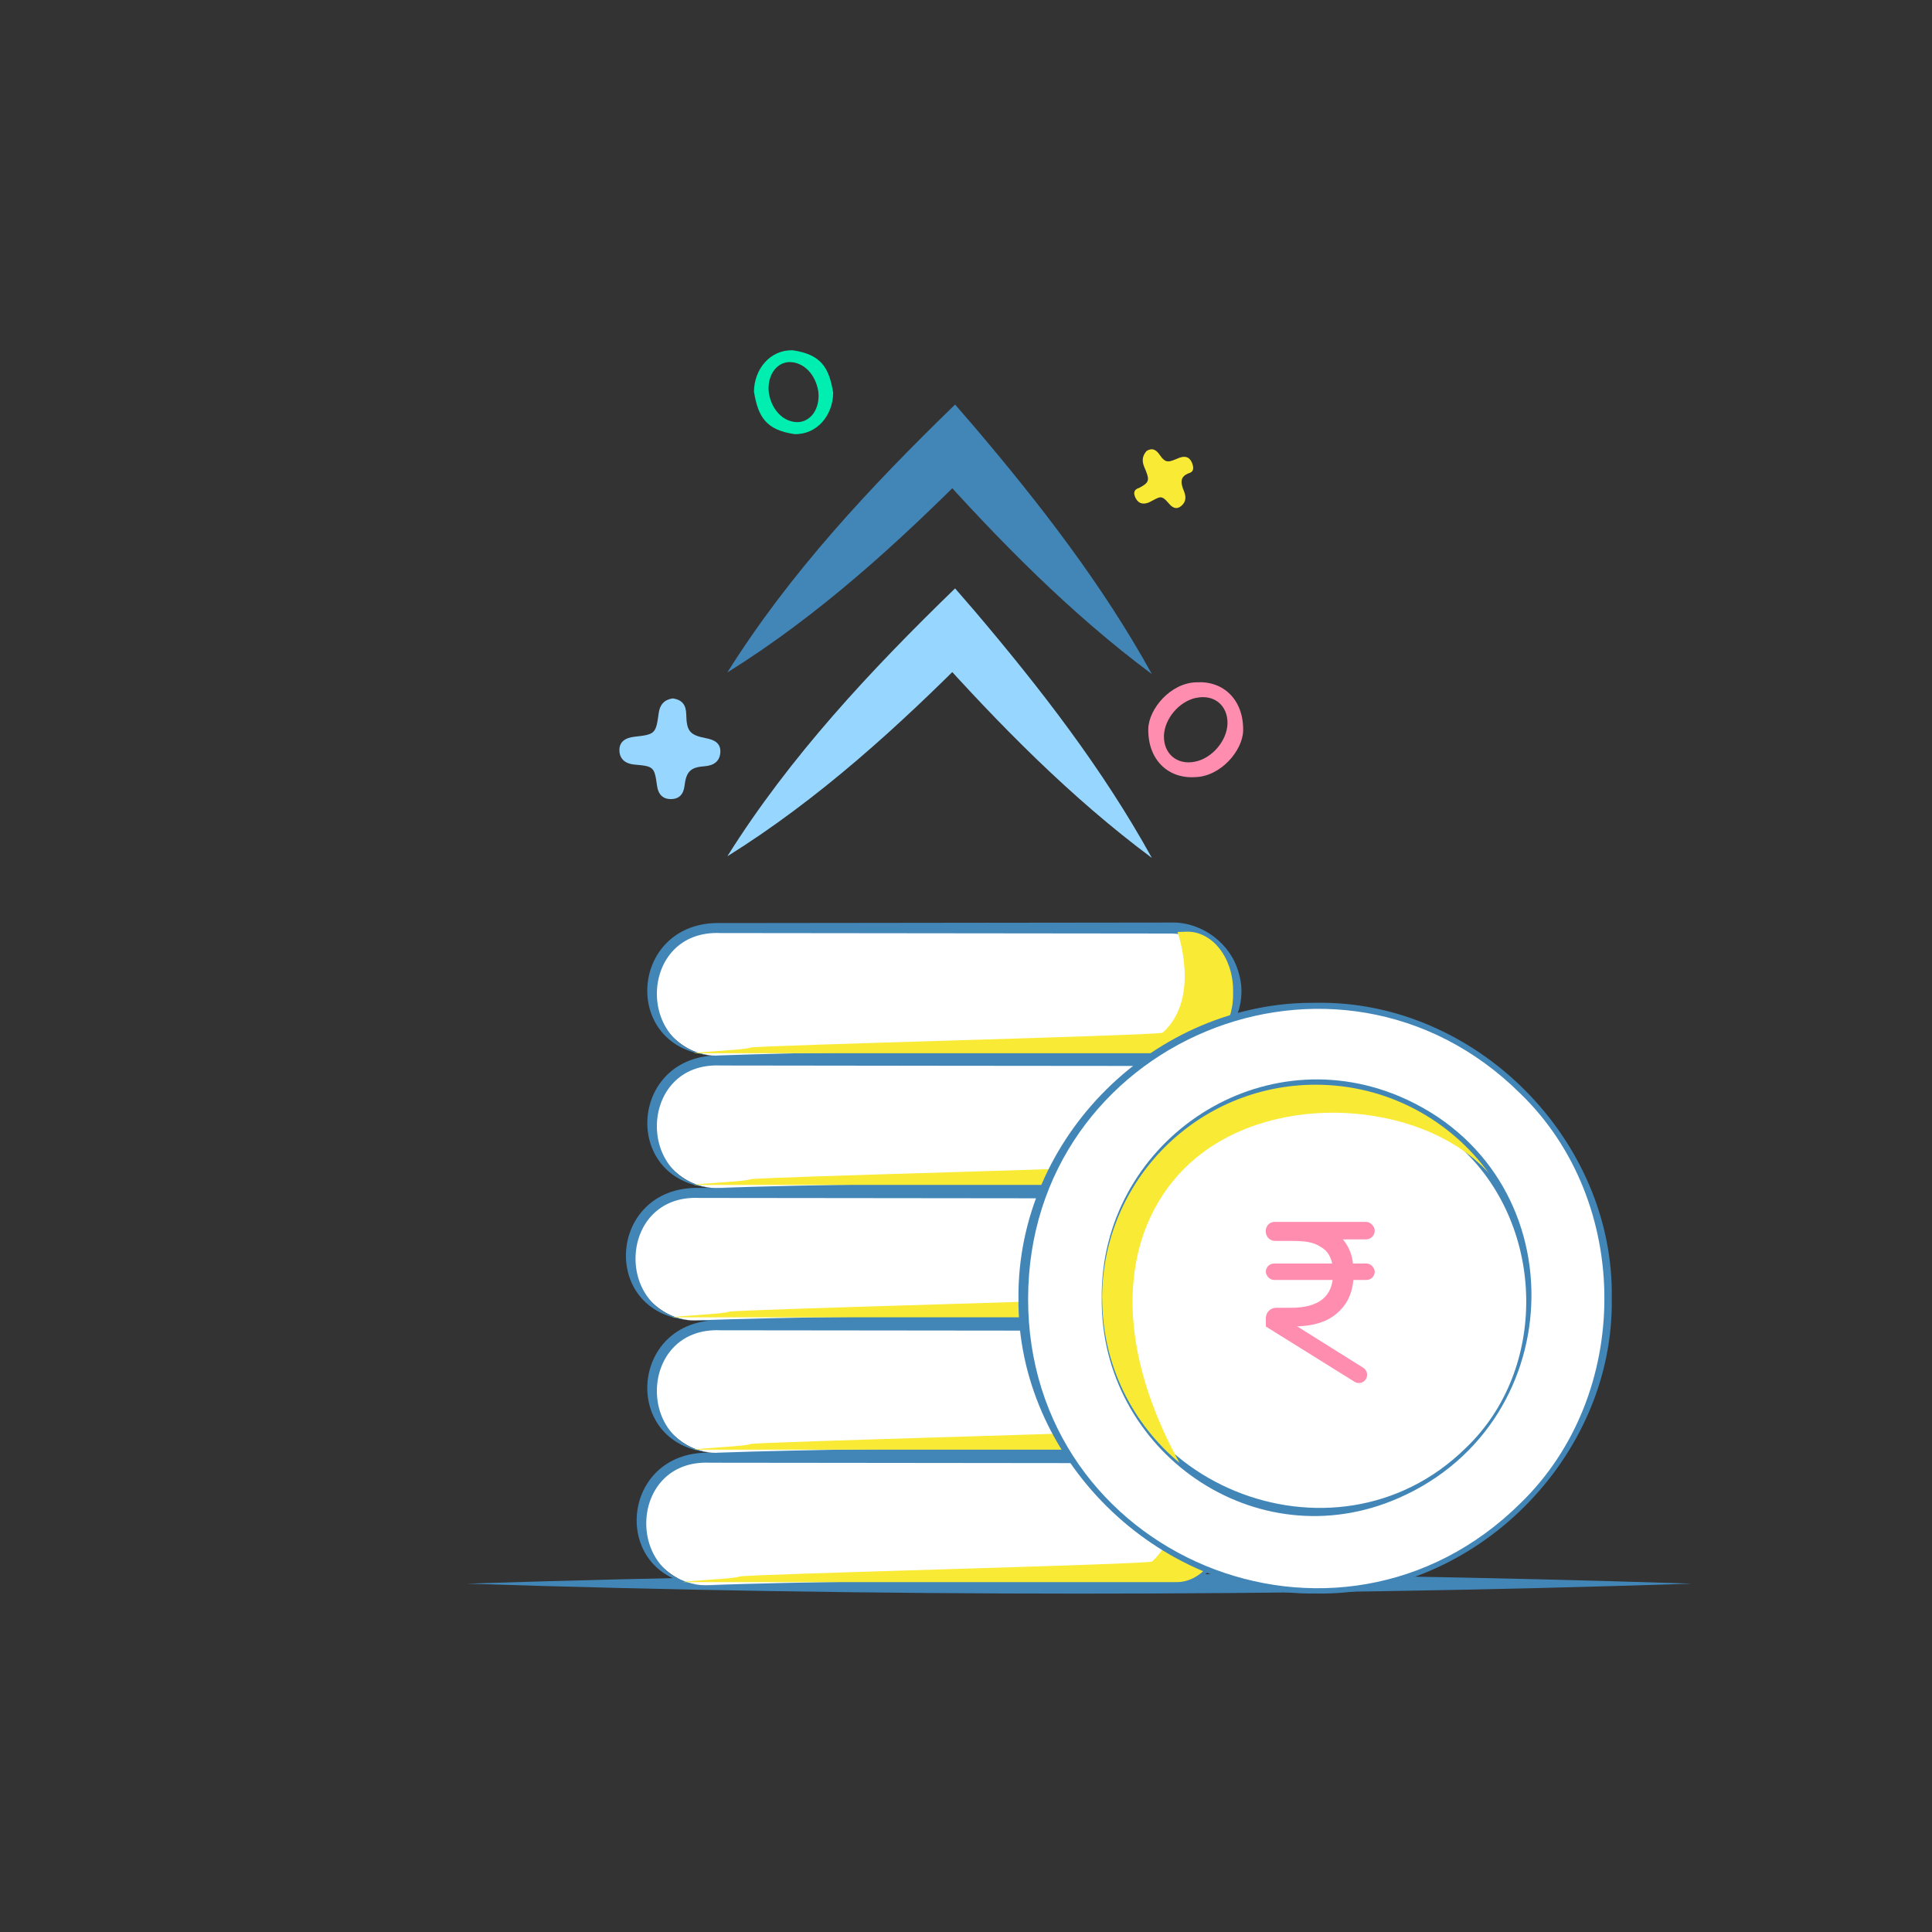 <?xml version="1.0" encoding="UTF-8"?>
<svg xmlns="http://www.w3.org/2000/svg" viewBox="0 0 200 200">
  <rect x="0" y="0" width="200" height="200" fill="#333333" stroke="none"/>
  <defs>
    <style>
      .cls-1 {
        fill: #f9ea35;
      }

      .cls-2 {
        fill: #00efb0;
      }

      .cls-3 {
        fill: #fff;
      }

      .cls-4 {
        fill: #ff8db0;
      }

      .cls-5 {
        fill: #97d7ff;
      }

      .cls-6 {
        fill: #4286b8;
      }

      .cls-7 {
        mix-blend-mode: darken;
      }

      .cls-8 {
        isolation: isolate;
      }
    </style>
  </defs>
  <g class="cls-8">
    <g id="Layer_1" data-name="Layer 1">
      <g>
        <path class="cls-6" d="M48.33,163.94c42.26-1.37,84.55-1.38,126.81,0-42.26,1.38-84.55,1.37-126.81,0h0Z"/>
        <g>
          <rect class="cls-3" x="66.34" y="150.89" width="60.51" height="13.21" rx="6.6" ry="6.6"/>
          <path class="cls-6" d="M72.95,164.1c9.83-.35,24.03-.52,34.02-.46,2.75-.01,10.08-.03,12.76-.04,8.37,.27,8.89-11.78,.53-12.13-9.33-.01-37.92-.04-46.78-.05-8.52-.38-8.84,12.27-.53,12.69h0Zm0,0c-9.85-.3-9.09-13.92,.53-13.72,0,0,4.25,0,4.25,0,5.44,0,36.4-.04,42.53-.05,3.11-.03,6.05,2.19,6.86,5.18,1.44,4.65-2.59,9.52-7.38,9.09,0,0-4.25-.01-4.25-.01l-8.51-.03c-10.03,.04-24.14-.11-34.02-.46h0Z"/>
        </g>
        <g>
          <rect class="cls-3" x="67.45" y="137.19" width="60.51" height="13.21" rx="6.6" ry="6.6"/>
          <path class="cls-6" d="M74.05,150.39c9.83-.35,24.03-.52,34.02-.46,2.75-.01,10.08-.03,12.76-.04,8.37,.27,8.89-11.78,.53-12.13-9.33-.01-37.92-.04-46.78-.05-8.52-.38-8.84,12.27-.53,12.69h0Zm0,0c-9.85-.3-9.09-13.92,.53-13.72,0,0,4.25,0,4.25,0,5.44,0,36.4-.04,42.53-.05,3.11-.03,6.05,2.19,6.86,5.18,1.44,4.65-2.59,9.52-7.38,9.09,0,0-4.25-.01-4.25-.01l-8.51-.03c-10.03,.04-24.14-.11-34.02-.46h0Z"/>
        </g>
        <g>
          <rect class="cls-3" x="65.23" y="123.48" width="60.51" height="13.21" rx="6.6" ry="6.6"/>
          <path class="cls-6" d="M71.84,136.69c9.83-.35,24.03-.52,34.02-.46,2.75-.01,10.08-.03,12.76-.04,8.37,.27,8.89-11.78,.53-12.13-9.33-.01-37.92-.04-46.78-.05-8.52-.38-8.84,12.27-.53,12.69h0Zm0,0c-9.85-.3-9.09-13.92,.53-13.72,0,0,4.25,0,4.25,0,5.44,0,36.4-.04,42.53-.05,3.11-.03,6.05,2.19,6.86,5.18,1.44,4.65-2.59,9.52-7.38,9.09,0,0-4.25-.01-4.25-.01,0,0-8.51-.03-8.51-.03-10.03,.04-24.14-.11-34.02-.46h0Z"/>
        </g>
        <g>
          <rect class="cls-3" x="67.45" y="109.77" width="60.51" height="13.21" rx="6.6" ry="6.6"/>
          <path class="cls-6" d="M74.05,122.98c9.83-.35,24.03-.52,34.02-.46,2.75-.01,10.08-.03,12.76-.04,8.37,.27,8.89-11.78,.53-12.13-9.33,0-37.92-.04-46.78-.05-8.52-.38-8.84,12.27-.53,12.69h0Zm0,0c-9.84-.3-9.09-13.92,.53-13.72,0,0,4.25,0,4.25,0,5.44,0,36.4-.04,42.53-.05,3.11-.03,6.05,2.19,6.86,5.18,1.44,4.65-2.59,9.52-7.38,9.09,0,0-4.25-.01-4.25-.01,0,0-8.51-.03-8.51-.03-10.03,.04-24.14-.11-34.02-.46h0Z"/>
        </g>
        <g>
          <rect class="cls-3" x="67.45" y="96.07" width="60.51" height="13.21" rx="6.6" ry="6.6"/>
          <path class="cls-6" d="M74.05,109.27c9.83-.35,24.03-.52,34.02-.46,2.75-.01,10.08-.03,12.76-.04,8.37,.27,8.89-11.78,.53-12.13-9.33-.01-37.92-.04-46.78-.05-8.52-.38-8.84,12.27-.53,12.69h0Zm0,0c-9.85-.3-9.09-13.92,.53-13.72,0,0,4.25,0,4.25,0,5.44,0,36.4-.04,42.53-.05,3.11-.03,6.05,2.19,6.86,5.18,1.44,4.65-2.59,9.52-7.38,9.09,0,0-4.25-.01-4.25-.01,0,0-8.51-.03-8.51-.03-10.03,.04-24.14-.11-34.02-.46h0Z"/>
        </g>
        <path class="cls-5" d="M75.29,88.65c6.48-10.34,14.86-19.28,23.58-27.74,0,0,2.06,2.38,2.06,2.38,6.78,7.99,13.23,16.31,18.31,25.52-8.44-6.28-15.81-13.8-22.8-21.6,0,0,4.36,.15,4.36,.15-7.81,7.87-16.05,15.38-25.5,21.28h0Z"/>
        <path class="cls-6" d="M75.29,69.62c6.48-10.34,14.86-19.28,23.58-27.74,0,0,2.06,2.38,2.06,2.38,6.78,7.99,13.23,16.31,18.31,25.52-8.44-6.28-15.81-13.8-22.8-21.6,0,0,4.36,.15,4.36,.15-7.81,7.87-16.05,15.38-25.5,21.28h0Z"/>
        <path class="cls-2" d="M86.25,40.65c-.02,2.35-1.68,4.35-4,4.29-2.96-.43-3.77-1.79-4.2-4.39,.02-2.35,1.68-4.35,4-4.29,2.96,.43,3.77,1.79,4.2,4.39Zm-6.66,.02c.28,1.74,1.47,3.02,2.97,3.03,1.42-.03,2.36-1.47,2.15-3.18-.28-1.74-1.47-3.02-2.97-3.04-1.42,.03-2.36,1.47-2.15,3.18Z"/>
        <path class="cls-4" d="M123.67,80.45c-2.71,.16-4.86-1.76-4.8-5.02,.06-2.05,2.31-4.76,5.02-4.8,2.71-.16,4.86,1.76,4.8,5.02-.06,2.05-2.32,4.76-5.02,4.8Zm.19-8.22c-1.81,.36-3.32,2.2-3.37,3.94-.04,1.9,1.4,3.05,3.21,2.68,1.81-.36,3.32-2.2,3.37-3.94,.04-1.9-1.4-3.05-3.22-2.67Z"/>
        <path class="cls-5" d="M69.63,72.3c-.86,.13-1.32,.64-1.44,1.51-.29,2.14-.36,2.22-2.53,2.46-.88,.1-1.54,.48-1.54,1.38,0,.92,.62,1.42,1.57,1.5,1.99,.17,2.06,.24,2.33,2.22,.12,.84,.58,1.36,1.44,1.35,.85,0,1.3-.51,1.4-1.37,.18-1.5,.64-1.93,2.09-2.03,.92-.07,1.57-.5,1.62-1.45,.05-.96-.65-1.29-1.48-1.45-1.67-.32-2.02-.72-2.05-2.47-.02-.96-.41-1.52-1.41-1.65Z"/>
        <path class="cls-1" d="M118.69,46.69c-.43,.49-.5,.99-.25,1.62,.6,1.39,.59,1.61-.52,2.2-.45,.13-.68,.43-.35,1.08,.33,.6,.84,.64,1.39,.41,1.15-.57,1.21-.85,2.06,.14,.36,.44,.8,.64,1.27,.23,.46-.39,.53-.88,.28-1.51-.43-1.01-.33-1.52,.43-1.85,.48-.12,.68-.42,.38-1.14-.31-.67-.81-.66-1.32-.47-1.03,.42-1.36,.64-2-.3-.35-.52-.76-.79-1.36-.42Z"/>
        <g class="cls-7">
          <path class="cls-1" d="M121.9,96.48s2.44,6.87-1.54,10.42c-.33,.29-42.27,1.32-42.69,1.55s-5.33,.43-5.85,.58h51.1c2.61,0,4.73-2.73,4.73-6.09v-.4c0-3.42-2.18-6.17-4.83-6.09l-.91,.03Z"/>
        </g>
        <g class="cls-7">
          <path class="cls-1" d="M121.9,110.11s2.44,6.87-1.54,10.42c-.33,.29-42.27,1.32-42.69,1.55s-5.33,.43-5.85,.58h51.1c2.61,0,4.73-2.73,4.73-6.09v-.4c0-3.42-2.18-6.17-4.83-6.09l-.91,.03Z"/>
        </g>
        <g class="cls-7">
          <path class="cls-1" d="M119.68,123.82s2.44,6.87-1.54,10.42c-.33,.29-42.27,1.32-42.69,1.55s-5.33,.43-5.85,.58h51.1c2.61,0,4.73-2.73,4.73-6.09v-.4c0-3.42-2.18-6.17-4.83-6.09l-.91,.03Z"/>
        </g>
        <g class="cls-7">
          <path class="cls-1" d="M121.9,137.52s2.44,6.87-1.54,10.42c-.33,.29-42.27,1.32-42.69,1.55s-5.33,.43-5.85,.58h51.1c2.61,0,4.73-2.73,4.73-6.09v-.4c0-3.42-2.18-6.17-4.83-6.09l-.91,.03Z"/>
        </g>
        <g class="cls-7">
          <path class="cls-1" d="M120.79,151.23s2.44,6.87-1.54,10.42c-.33,.29-42.27,1.32-42.69,1.55s-5.33,.43-5.85,.58h51.1c2.61,0,4.73-2.73,4.73-6.09v-.4c0-3.42-2.18-6.17-4.83-6.09l-.91,.03Z"/>
        </g>
        <g>
          <g>
            <circle class="cls-3" cx="136.21" cy="134.4" r="30.28"/>
            <path class="cls-6" d="M106.43,134.4c-.06,26.76,32.03,40,50.98,21.2,11.57-11.22,11.57-31.17-.01-42.38-18.94-18.79-50.92-5.45-50.97,21.19h0Zm-1,0c-.14-16.68,14.15-30.77,30.78-30.59,16.48-.3,30.91,14.1,30.64,30.59,.26,16.48-14.17,30.86-30.64,30.56-16.45,.22-30.95-14.04-30.78-30.56h0Z"/>
          </g>
          <g>
            <circle class="cls-3" cx="136.21" cy="134.4" r="22.11"/>
            <path class="cls-6" d="M114.15,134.4c.1,19.16,23.97,28.88,37.57,15.51,8.56-8.14,8.24-22.76-.21-30.82-13.6-13.42-37.19-3.89-37.36,15.3h0Zm-.1,0c-.16-15.93,16-27.14,30.82-20.91,18.45,7.83,18.02,33.67-.09,41.59-14.75,6.48-30.88-4.81-30.73-20.68h0Z"/>
          </g>
          <g class="cls-7">
            <path class="cls-1" d="M114.1,134.4c0,6.85,3.11,12.97,8,17.03-8.35-15.23-4.88-26.74,2.47-32.16,8.87-6.54,23.38-4.8,29.57,2.2-4.02-5.56-10.56-9.18-17.94-9.18-12.21,0-22.11,9.9-22.11,22.11Z"/>
          </g>
          <path class="cls-4" d="M140.12,131.78c0-.96-.15-1.78-.45-2.44-.3-.66-.72-1.2-1.27-1.62-.54-.42-1.19-.71-1.94-.89-.76-.18-1.58-.27-2.46-.27h-2.01c-.53,0-.95,.43-.95,.95h0c0,.53,.43,.95,.95,.95h1.69c1.95,0,2.5,.25,3.23,.74,.73,.49,1.09,1.35,1.09,2.58s-.36,2.11-1.09,2.71c-.73,.6-1.86,.89-3.23,.89h-1.57c-.59,0-1.07,.48-1.07,1.06v.87h2.21s-1.99,0,.67,0c3.15,0,4.43-1.17,5.14-2.04,.71-.87,1.07-2.03,1.07-3.49Z"/>
          <rect class="cls-4" x="131.04" y="130.8" width="11.27" height="1.7" rx=".85" ry=".85"/>
          <rect class="cls-4" x="131.04" y="126.49" width="11.27" height="1.81" rx=".9" ry=".9"/>
          <path class="cls-4" d="M140.22,143.04l-9.18-5.72,1-1.42,9.08,5.69c.42,.26,.53,.82,.25,1.22h0c-.26,.37-.77,.47-1.15,.23Z"/>
        </g>
      </g>
    </g>
  </g>
</svg>